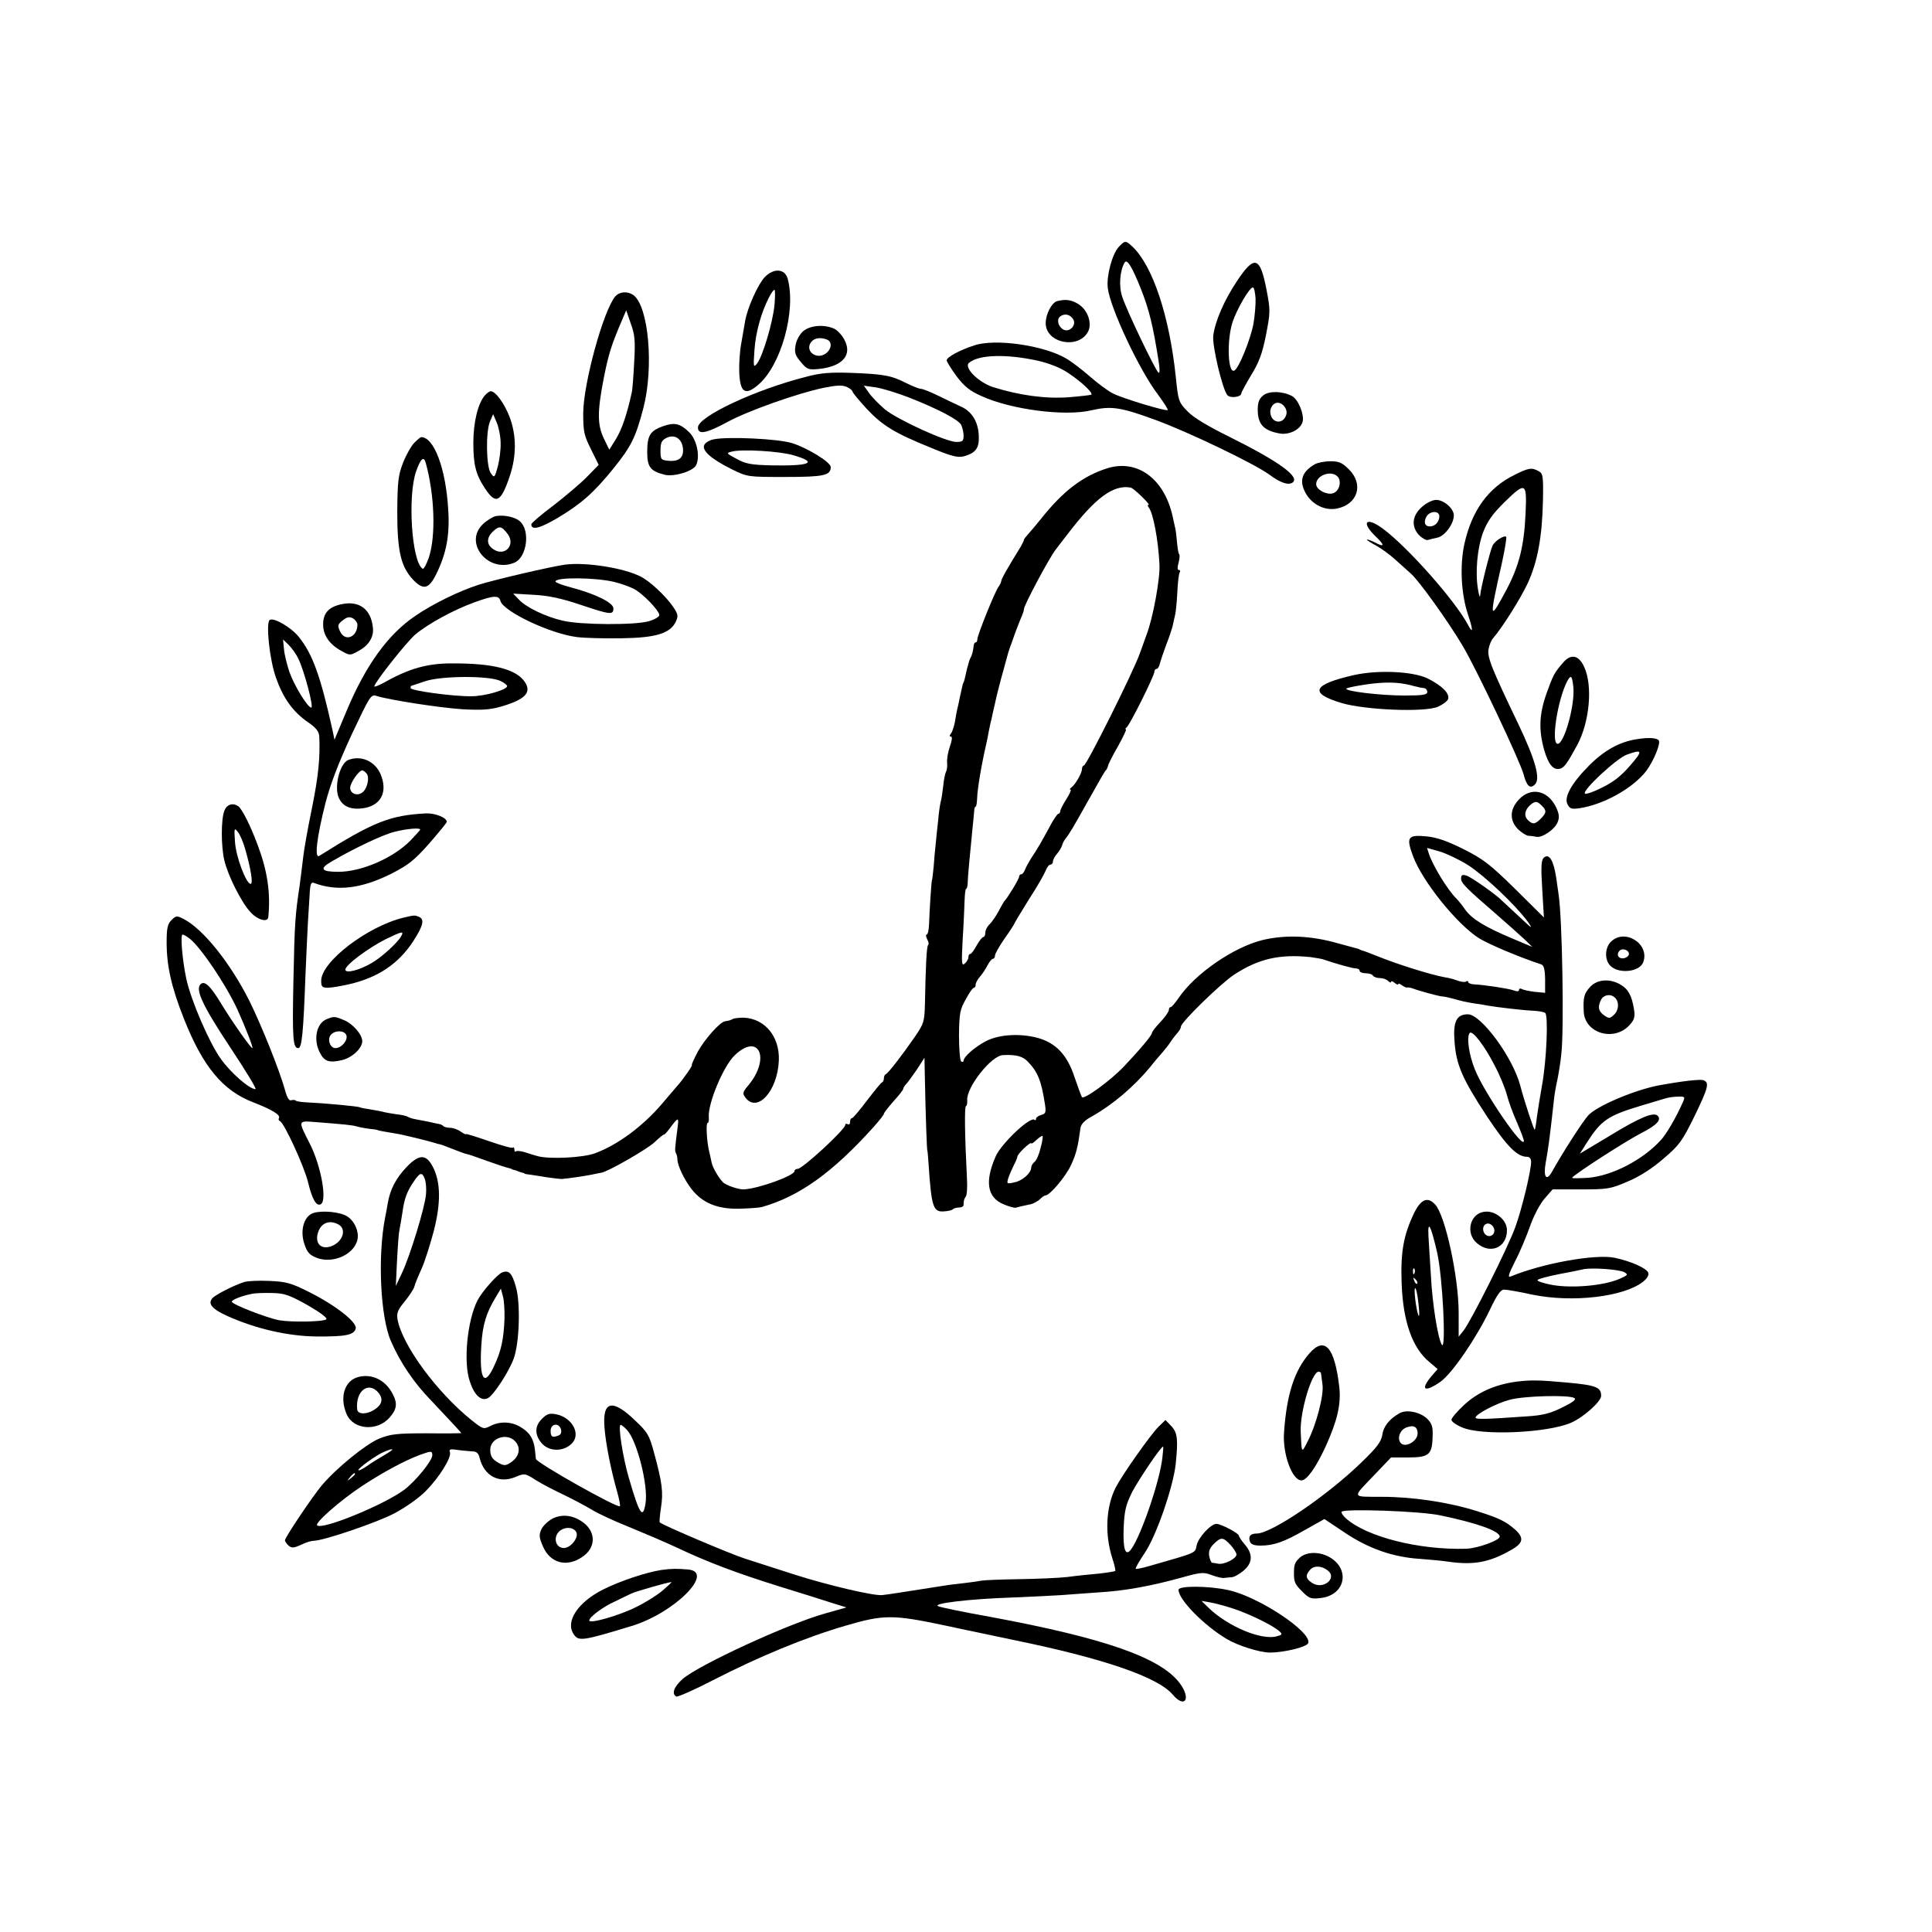 <?xml version="1.0" standalone="no"?>
<!DOCTYPE svg PUBLIC "-//W3C//DTD SVG 20010904//EN"
 "http://www.w3.org/TR/2001/REC-SVG-20010904/DTD/svg10.dtd">
<svg version="1.0" xmlns="http://www.w3.org/2000/svg"
 width="800pt" height="800pt" viewBox="0 0 800 800"
 preserveAspectRatio="xMidYMid meet">
<g transform="translate(0,800) scale(0.1,-0.1)"
fill="#000000" stroke="none">
<path d="M4632 6977 c-26 -28 -51 -119 -45 -169 9 -81 130 -340 208 -442 24
-33 43 -62 40 -64 -6 -6 -186 48 -227 69 -20 10 -63 42 -95 70 -32 28 -76 62
-99 75 -92 54 -293 83 -379 54 -60 -19 -115 -49 -115 -62 0 -6 19 -36 41 -66
32 -42 55 -61 103 -82 122 -56 346 -85 455 -59 83 19 121 13 266 -40 141 -52
413 -183 472 -227 43 -32 76 -44 94 -33 36 22 -53 87 -256 188 -95 47 -152 81
-178 108 -37 38 -38 44 -48 139 -26 254 -96 464 -180 543 -28 26 -31 26 -57
-2z m93 -175 c34 -87 49 -149 72 -294 6 -36 6 -55 0 -51 -12 8 -130 253 -150
314 -15 43 -10 109 10 142 10 16 30 -16 68 -111z m-426 -296 c47 -11 93 -29
125 -51 53 -35 103 -82 95 -89 -2 -2 -45 -7 -95 -11 -95 -7 -203 8 -312 42
-61 20 -123 82 -99 101 41 34 155 37 286 8z"/>
<path d="M5122 6836 c-52 -78 -90 -164 -98 -225 -6 -41 39 -228 59 -248 13
-13 57 -7 57 8 0 5 19 39 41 76 32 52 46 89 61 165 18 93 19 102 3 185 -27
142 -50 149 -123 39z m77 -71 c1 -25 -3 -73 -9 -107 -12 -63 -59 -180 -78
-192 -28 -17 -33 125 -8 201 18 54 70 143 84 143 5 0 9 -20 11 -45z"/>
<path d="M3167 6853 c-29 -31 -73 -129 -82 -185 -3 -18 -10 -59 -16 -92 -6
-32 -9 -84 -8 -115 3 -86 24 -101 78 -55 95 80 158 306 123 439 -12 43 -57 46
-95 8z m40 -116 c-7 -72 -49 -213 -72 -242 -15 -19 -16 -15 -11 55 5 74 28
156 60 218 9 18 19 32 23 32 3 0 3 -28 0 -63z"/>
<path d="M2548 6773 c-49 -57 -132 -359 -133 -483 0 -77 3 -92 32 -150 l32
-65 -47 -48 c-26 -27 -89 -80 -139 -119 -51 -38 -93 -74 -93 -79 0 -26 36 -17
110 27 97 58 149 104 230 204 74 92 92 128 124 250 44 169 22 421 -41 468 -24
17 -57 15 -75 -5z m78 -273 c-3 -58 -7 -114 -10 -125 -19 -88 -41 -153 -65
-192 l-28 -45 -22 45 c-28 58 -28 112 -1 251 20 101 32 139 76 241 l17 40 19
-55 c17 -46 19 -72 14 -160z"/>
<path d="M4377 6753 c-22 -6 -47 -54 -47 -91 0 -84 138 -110 176 -34 17 35 -3
90 -41 113 -29 18 -52 21 -88 12z m67 -75 c15 -25 -17 -57 -42 -42 -22 14 -28
44 -10 55 18 12 39 7 52 -13z"/>
<path d="M3325 6628 c-15 -14 -28 -38 -31 -59 -5 -29 -1 -41 22 -68 25 -30 31
-33 73 -29 100 10 142 58 107 122 -10 19 -29 39 -42 45 -42 19 -100 14 -129
-11z m99 -34 c23 -9 20 -40 -5 -58 -40 -28 -89 13 -59 49 13 16 38 19 64 9z"/>
<path d="M3339 6440 c-211 -53 -449 -165 -449 -210 0 -31 34 -25 119 21 83 46
291 120 401 143 54 11 78 12 96 4 13 -6 24 -15 24 -19 0 -5 27 -37 59 -72 66
-70 115 -100 268 -162 87 -36 110 -41 136 -34 48 14 62 34 60 84 -2 57 -28
101 -73 121 -19 9 -62 29 -94 45 -33 16 -65 29 -73 29 -7 0 -35 11 -61 24 -61
31 -92 37 -227 42 -86 3 -127 0 -186 -16z m425 -86 c124 -49 203 -91 216 -113
5 -11 10 -31 10 -45 0 -22 -4 -26 -30 -26 -42 0 -243 92 -296 135 -23 20 -53
50 -65 67 l-22 31 49 -7 c27 -4 89 -23 138 -42z"/>
<path d="M2008 6363 c-29 -33 -48 -111 -48 -197 0 -90 10 -131 48 -188 45 -69
66 -59 103 51 28 84 28 168 -1 245 -22 56 -58 106 -78 106 -5 0 -16 -8 -24
-17z m65 -198 c1 -27 -5 -71 -12 -98 -13 -46 -14 -47 -29 -26 -19 28 -21 172
-3 214 l13 30 15 -35 c8 -19 16 -57 16 -85z"/>
<path d="M5231 6363 c-18 -15 -23 -29 -23 -62 1 -59 25 -84 91 -96 40 -7 87
17 95 49 7 30 -18 92 -44 106 -40 21 -95 22 -119 3z m95 -81 c-14 -44 -66 -33
-66 14 0 13 8 27 18 33 24 14 57 -19 48 -47z"/>
<path d="M2745 6235 c-53 -19 -65 -38 -65 -107 0 -62 13 -79 73 -94 38 -9 115
14 129 39 18 35 4 106 -28 137 -38 37 -61 42 -109 25z m83 -92 c4 -38 -17 -55
-60 -51 -31 3 -33 5 -33 43 0 32 5 42 25 52 33 16 64 -3 68 -44z"/>
<path d="M1716 6167 c-13 -13 -34 -50 -47 -83 -20 -52 -23 -76 -24 -204 0
-163 15 -226 65 -280 42 -44 65 -40 95 20 43 86 58 163 51 270 -10 171 -59
300 -112 300 -3 0 -15 -10 -28 -23z m47 -84 c37 -134 42 -303 13 -391 -10 -28
-21 -50 -26 -47 -45 28 -63 300 -27 403 19 54 32 65 40 35z"/>
<path d="M2956 6181 c-16 -3 -34 -13 -39 -22 -14 -23 28 -60 113 -102 65 -32
66 -32 221 -32 159 0 189 6 189 41 0 20 -96 79 -160 99 -56 18 -264 28 -324
16z m329 -66 c104 -30 71 -45 -90 -42 -84 2 -107 6 -145 27 -43 23 -44 24 -20
30 41 11 197 2 255 -15z"/>
<path d="M5445 6078 c-56 -32 -68 -72 -35 -126 27 -43 77 -67 125 -58 87 17
113 100 51 162 -28 28 -41 34 -77 34 -24 0 -53 -6 -64 -12z m95 -53 c17 -21 4
-62 -22 -68 -26 -7 -68 16 -68 38 0 38 65 60 90 30z"/>
<path d="M4585 6061 c-101 -32 -182 -93 -275 -210 -19 -24 -43 -52 -52 -62
-10 -11 -18 -21 -18 -24 0 -3 -6 -15 -13 -28 -54 -87 -80 -133 -81 -143 -1 -7
-7 -18 -12 -25 -14 -18 -87 -199 -87 -216 0 -7 -3 -13 -7 -13 -4 0 -7 -6 -8
-12 -2 -21 -7 -42 -14 -53 -3 -5 -9 -26 -14 -45 -11 -49 -11 -49 -14 -55 -3
-6 -3 -5 -15 -60 -4 -22 -10 -47 -12 -55 -2 -8 -6 -31 -9 -50 -4 -19 -11 -41
-16 -47 -7 -9 -7 -13 0 -13 6 0 4 -17 -5 -42 -8 -23 -13 -53 -11 -67 1 -14 -1
-31 -5 -37 -3 -6 -9 -32 -11 -56 -3 -25 -7 -56 -11 -69 -3 -13 -8 -46 -10 -74
-3 -27 -8 -70 -10 -95 -3 -25 -7 -70 -9 -100 -3 -30 -6 -55 -7 -55 -2 0 -10
-122 -12 -182 -1 -24 -5 -43 -10 -43 -4 0 -3 -8 2 -19 6 -10 8 -21 4 -24 -6
-6 -10 -84 -13 -242 -2 -76 -4 -83 -43 -140 -49 -71 -109 -149 -119 -153 -5
-2 -8 -10 -8 -17 0 -7 -3 -15 -8 -17 -4 -1 -32 -36 -62 -75 -30 -40 -58 -73
-62 -73 -5 0 -8 -7 -8 -16 0 -8 -4 -12 -10 -9 -5 3 -10 2 -10 -3 0 -19 -177
-182 -197 -182 -7 0 -13 -4 -13 -9 0 -19 -149 -73 -210 -76 -22 -1 -73 17 -86
29 -19 20 -43 61 -47 81 -2 11 -7 31 -10 45 -10 38 -15 120 -7 120 4 0 6 10 5
23 -5 56 60 212 107 257 101 97 150 -13 56 -125 -23 -27 -24 -33 -12 -49 49
-67 134 26 139 153 4 98 -57 173 -145 177 -19 0 -39 -2 -45 -5 -9 -5 -14 -7
-33 -10 -21 -3 -82 -72 -111 -123 -17 -32 -29 -58 -26 -58 5 0 -36 -59 -60
-86 -5 -6 -35 -40 -65 -76 -78 -91 -181 -168 -275 -203 -49 -19 -191 -26 -240
-12 -11 3 -34 10 -52 16 -17 5 -34 7 -37 3 -3 -3 -6 1 -6 8 0 7 -3 11 -6 8 -3
-4 -48 9 -100 27 -52 18 -94 31 -94 29 0 -3 -10 2 -22 10 -12 9 -32 16 -44 16
-11 0 -24 3 -28 7 -3 4 -12 8 -19 9 -7 1 -25 5 -42 9 -16 3 -40 8 -52 10 -12
2 -27 6 -33 10 -6 4 -27 9 -48 11 -20 3 -44 7 -52 9 -8 3 -33 7 -55 11 -22 3
-42 7 -45 9 -7 4 -147 17 -213 20 -26 1 -50 4 -53 8 -3 3 -12 3 -19 1 -8 -3
-17 12 -25 43 -23 82 -97 267 -148 370 -80 158 -191 296 -272 338 -28 14 -31
14 -50 -5 -16 -16 -20 -33 -20 -92 0 -98 20 -186 71 -315 79 -200 162 -300
289 -348 77 -30 113 -52 105 -65 -3 -5 -1 -10 4 -12 17 -6 101 -188 117 -255
17 -71 35 -100 53 -89 26 17 0 158 -45 248 -51 100 -51 97 19 92 125 -10 153
-12 177 -19 14 -4 39 -8 55 -10 17 -1 30 -4 30 -5 0 -1 26 -6 75 -14 23 -3
141 -32 165 -40 6 -2 12 -4 15 -4 3 0 28 -9 55 -20 28 -11 52 -20 55 -20 7 -1
26 -7 95 -32 33 -12 67 -23 75 -25 8 -2 16 -4 18 -5 1 -2 7 -4 12 -5 6 -1 12
-4 15 -5 3 -1 10 -4 15 -5 6 -1 11 -3 13 -5 1 -1 11 -3 22 -4 11 -2 43 -6 70
-11 28 -4 55 -7 60 -7 28 2 94 12 125 18 19 4 37 8 40 8 29 5 189 97 220 126
22 21 40 35 40 32 0 -2 10 8 22 24 38 51 40 51 33 -1 -11 -85 -11 -90 -6 -100
3 -5 6 -17 6 -25 0 -26 28 -84 58 -123 45 -58 107 -84 198 -82 41 1 83 4 94 7
155 44 293 143 463 332 23 26 42 50 42 54 0 4 18 27 40 52 22 24 40 47 40 51
0 4 6 14 13 21 7 7 26 34 44 60 l31 48 2 -98 c3 -147 8 -287 10 -287 1 0 3
-25 5 -55 12 -179 19 -200 65 -196 16 1 33 5 36 9 4 4 16 7 26 7 10 0 18 5 18
10 0 19 2 25 9 35 5 6 7 39 5 75 -9 174 -11 300 -4 300 3 0 6 10 5 23 -5 53
99 186 148 188 55 3 83 -5 104 -28 41 -43 55 -79 70 -176 5 -33 3 -39 -16 -44
-11 -3 -21 -10 -21 -16 0 -6 -3 -7 -6 -4 -17 16 -136 -96 -161 -151 -46 -104
-35 -170 31 -198 23 -10 46 -16 51 -15 11 3 35 9 65 15 11 3 27 12 36 20 8 9
19 16 23 16 18 0 85 79 107 128 21 47 27 71 38 151 2 16 17 32 47 48 87 49
174 123 242 205 17 22 41 50 52 62 11 13 27 33 35 46 8 12 21 28 28 36 6 7 12
17 12 23 0 18 163 177 220 215 101 66 188 86 315 73 22 -3 47 -7 55 -10 53
-18 121 -37 134 -37 9 0 16 -4 16 -10 0 -5 11 -10 24 -10 14 0 28 -4 31 -10 3
-5 16 -10 29 -10 12 0 27 -5 34 -12 7 -7 12 -8 12 -4 0 5 7 3 15 -4 8 -7 15
-9 15 -5 0 4 6 2 14 -4 8 -6 18 -11 22 -10 5 1 16 -1 24 -4 23 -9 103 -31 121
-33 9 0 29 -5 45 -9 38 -11 53 -14 89 -20 17 -2 41 -6 55 -9 42 -7 142 -19
186 -21 23 -1 46 -5 52 -9 14 -8 6 -199 -13 -301 -8 -44 -17 -102 -21 -130 -3
-27 -7 -51 -9 -53 -3 -3 -43 118 -60 183 -31 117 -162 295 -217 295 -47 0 -62
-31 -55 -114 7 -96 32 -153 135 -310 82 -123 124 -166 165 -166 11 0 17 -8 17
-22 -1 -39 -37 -190 -65 -268 -30 -84 -184 -391 -215 -430 l-20 -25 0 99 c0
147 -55 402 -97 448 -31 34 -59 23 -87 -34 -45 -93 -57 -164 -52 -295 6 -157
45 -266 115 -323 l34 -29 -27 -31 c-46 -56 -27 -67 38 -22 48 33 151 184 206
300 29 61 44 82 58 82 11 0 64 -9 118 -21 166 -34 379 -9 458 54 17 14 25 28
21 37 -7 19 -73 48 -140 62 -80 16 -297 -23 -428 -77 -15 -6 -12 5 16 61 20
38 47 103 62 145 15 43 41 93 60 115 l34 39 118 0 c111 0 122 2 194 33 50 21
102 55 148 95 66 56 77 73 127 174 58 120 63 140 38 150 -15 5 -92 -4 -189
-22 -100 -20 -251 -84 -288 -123 -23 -25 -106 -154 -150 -233 -23 -42 -37 -24
-27 34 11 59 18 112 35 267 2 19 8 55 14 80 5 25 13 72 16 105 12 100 4 561
-11 660 -3 22 -8 54 -10 70 -11 73 -29 102 -51 84 -11 -10 -13 -35 -7 -130 l7
-118 -119 118 c-104 102 -131 123 -214 165 -71 35 -111 49 -156 53 -75 7 -82
-4 -53 -82 39 -105 181 -281 273 -340 41 -25 168 -79 257 -108 12 -4 16 -19
17 -62 l0 -56 -43 4 c-24 3 -48 8 -54 12 -6 3 -11 2 -11 -4 0 -7 -8 -7 -22 -2
-23 8 -121 23 -165 25 -13 1 -23 5 -23 9 0 5 -4 6 -9 3 -5 -4 -20 -2 -34 3
-13 5 -37 12 -53 14 -61 11 -197 54 -279 87 -27 11 -58 23 -67 25 -5 2 -9 3
-10 5 -2 1 -10 3 -18 5 -8 2 -40 11 -70 19 -112 32 -215 36 -310 14 -121 -29
-282 -140 -350 -241 -14 -20 -28 -37 -32 -37 -5 0 -8 -6 -8 -12 0 -7 -16 -30
-35 -50 -19 -20 -35 -40 -35 -45 0 -10 -48 -67 -115 -138 -57 -60 -166 -139
-175 -128 -3 5 -16 41 -30 81 -30 93 -77 143 -152 164 -73 20 -161 15 -215
-13 -45 -23 -93 -65 -93 -81 0 -5 -4 -7 -10 -3 -5 3 -9 52 -9 108 1 91 4 107
28 149 14 27 29 48 34 48 4 0 7 6 7 13 0 7 8 22 18 33 9 10 23 31 31 47 8 15
18 27 23 27 4 0 8 6 8 13 0 8 18 39 40 71 22 31 40 59 40 61 0 2 27 47 60 100
34 52 65 107 70 120 5 14 14 25 20 25 5 0 10 6 10 13 0 7 8 22 18 33 9 11 18
26 20 34 2 8 9 22 16 30 12 14 34 51 78 130 70 124 82 146 87 150 3 3 7 11 9
18 1 8 20 45 42 83 21 38 36 69 32 69 -4 0 -2 4 3 8 13 9 115 214 115 230 0 7
4 12 9 12 5 0 11 10 14 23 3 12 15 47 26 77 12 30 23 64 26 75 2 11 7 31 10
45 4 14 8 58 10 97 2 40 6 77 10 83 3 5 2 10 -4 10 -6 0 -6 11 -1 29 4 16 6
32 3 35 -3 3 -7 24 -9 48 -2 24 -5 50 -7 58 -2 8 -7 31 -11 50 -34 157 -146
240 -271 201z m97 -80 c12 -2 83 -71 74 -71 -5 0 -4 -6 1 -12 18 -22 39 -134
44 -233 4 -58 -27 -226 -54 -295 -3 -8 -15 -42 -27 -75 -27 -77 -221 -465
-232 -465 -4 0 -8 -7 -8 -15 0 -17 -28 -65 -45 -77 -5 -4 -7 -8 -2 -8 4 0 -4
-18 -18 -40 -14 -22 -25 -44 -25 -50 0 -5 -4 -10 -8 -10 -4 0 -21 -25 -37 -56
-34 -62 -47 -86 -76 -129 -10 -16 -22 -38 -25 -47 -4 -10 -10 -18 -15 -18 -5
0 -9 -5 -9 -10 0 -9 -47 -87 -60 -100 -3 -3 -14 -22 -25 -43 -11 -21 -28 -45
-37 -54 -10 -9 -18 -24 -18 -35 0 -10 -4 -18 -8 -18 -5 0 -17 -16 -28 -35 -10
-19 -22 -35 -26 -35 -5 0 -8 -6 -8 -14 0 -7 -7 -19 -15 -26 -13 -11 -14 0 -9
96 4 60 7 133 8 161 1 29 3 53 7 53 3 0 5 10 6 23 0 24 9 115 19 217 4 36 7
73 8 83 0 9 3 17 6 17 3 0 5 15 6 33 1 40 18 140 38 227 3 14 8 36 10 50 3 14
7 36 11 50 3 14 7 34 10 45 11 50 14 64 29 120 9 33 19 69 22 80 8 30 10 38
18 60 5 11 12 34 18 50 6 17 17 44 24 62 8 17 14 35 14 41 0 16 104 211 132
247 4 6 27 35 50 65 114 149 188 204 260 191z m1398 -1564 c67 -43 194 -163
245 -232 25 -35 20 -32 -35 20 -36 33 -67 62 -70 65 -21 23 -129 99 -147 104
-18 6 -23 3 -23 -12 0 -19 21 -40 152 -153 42 -37 92 -81 110 -98 l33 -32 -83
35 c-112 47 -166 80 -194 118 -12 18 -30 40 -39 49 -37 37 -98 138 -113 186
l-7 22 53 -15 c29 -9 82 -34 118 -57z m-5293 -305 c46 -37 149 -190 196 -292
33 -73 67 -160 62 -160 -7 0 -82 107 -126 179 -49 81 -72 102 -89 85 -22 -22
10 -90 124 -262 63 -95 110 -172 104 -172 -25 0 -102 67 -144 126 -48 67 -124
243 -143 333 -16 76 -25 181 -15 181 5 0 19 -8 31 -18z m5401 -522 c22 -41 45
-97 52 -125 7 -27 26 -79 42 -114 15 -35 28 -69 28 -75 0 -40 -165 200 -203
296 -25 62 -35 136 -21 151 12 11 62 -55 102 -133z m779 -157 c-27 -61 -67
-129 -89 -153 -75 -83 -203 -149 -302 -157 -37 -2 -66 -3 -66 0 0 9 226 155
288 186 62 32 83 54 66 71 -17 17 -76 -8 -200 -84 l-122 -73 29 46 c59 92 87
111 219 151 41 12 86 26 100 30 14 5 39 9 57 9 31 1 32 0 20 -26z m-2658 -186
c-6 -26 -17 -52 -25 -58 -8 -6 -14 -17 -14 -24 0 -22 -37 -55 -70 -61 -31 -7
-32 -6 -25 17 4 13 15 38 23 54 9 17 15 33 15 36 -1 3 11 19 27 34 17 16 30
25 30 21 0 -4 10 2 22 14 12 11 23 18 25 16 2 -2 -1 -24 -8 -49z m1642 -434
c23 -102 38 -411 19 -381 -16 27 -39 167 -45 287 -4 58 -8 131 -10 161 -4 73
10 46 36 -67z m-94 -85 c-3 -8 -6 -5 -6 6 -1 11 2 17 5 13 3 -3 4 -12 1 -19z
m869 4 c17 -10 15 -12 -21 -28 -66 -28 -194 -39 -276 -25 -39 7 -67 17 -62 21
4 5 44 15 88 24 44 8 89 17 100 20 33 8 150 0 171 -12z m-858 -47 c-3 -3 -9 2
-12 12 -6 14 -5 15 5 6 7 -7 10 -15 7 -18z m8 -133 c-7 -6 -23 102 -17 113 3
6 9 -17 13 -49 4 -33 6 -61 4 -64z"/>
<path d="M6270 6033 c-107 -53 -175 -146 -206 -284 -20 -90 -14 -209 15 -295
21 -62 21 -82 0 -42 -52 99 -249 322 -353 399 -69 51 -92 28 -31 -31 41 -39
39 -48 -4 -25 -17 8 -31 13 -31 10 0 -2 17 -13 38 -24 20 -11 55 -36 77 -56
22 -20 53 -47 68 -61 33 -29 155 -199 214 -299 55 -92 238 -478 252 -532 13
-49 27 -61 47 -41 24 23 1 103 -69 250 -110 229 -130 278 -123 311 3 17 12 38
20 46 39 46 112 162 142 226 41 89 60 194 63 342 2 102 0 113 -18 122 -29 16
-41 14 -101 -16z m47 -160 c-6 -134 -27 -216 -78 -313 -73 -136 -74 -131 -19
113 12 55 19 101 17 104 -8 8 -46 -16 -56 -35 -10 -19 -50 -178 -52 -208 -1
-11 -5 1 -9 26 -12 70 -3 170 21 235 17 45 38 75 86 123 91 89 96 86 90 -45z"/>
<path d="M5888 5901 c-41 -36 -45 -80 -13 -116 13 -13 30 -23 37 -21 7 2 26 7
41 10 30 7 67 57 67 92 0 28 -41 64 -73 64 -15 0 -40 -12 -59 -29z m72 -39 c0
-10 -5 -23 -12 -30 -18 -18 -48 -15 -48 6 0 10 5 23 12 30 18 18 48 15 48 -6z"/>
<path d="M2053 5863 c-12 -3 -36 -17 -53 -33 -82 -77 21 -205 130 -160 52 22
67 134 22 172 -19 17 -65 27 -99 21z m49 -74 c34 -45 -11 -95 -58 -64 -30 19
-31 48 -2 75 26 24 35 22 60 -11z"/>
<path d="M2340 5662 c-54 -7 -299 -64 -360 -84 -80 -26 -187 -78 -260 -128
-113 -76 -206 -205 -285 -394 l-50 -119 -8 39 c-50 225 -82 315 -140 387 -31
39 -103 81 -120 70 -17 -11 -1 -165 26 -240 29 -83 70 -141 133 -184 32 -22
44 -37 46 -57 4 -87 -3 -163 -30 -297 -17 -82 -33 -172 -36 -200 -3 -27 -10
-81 -15 -120 -19 -126 -21 -157 -26 -395 -5 -240 -2 -280 20 -280 15 0 21 60
30 305 4 88 8 185 10 215 2 30 5 81 7 113 2 46 6 56 18 51 96 -36 196 -24 320
38 71 36 96 56 157 125 40 46 73 86 73 90 0 17 -47 36 -85 35 -150 -8 -217
-34 -443 -176 -21 -13 -10 78 25 216 21 82 55 169 109 286 77 163 80 168 104
160 55 -17 263 -49 357 -55 77 -4 112 -2 157 11 100 29 128 58 100 101 -35 54
-132 79 -304 78 -100 0 -176 -21 -277 -78 -24 -13 -43 -21 -43 -17 0 15 133
183 169 214 52 44 158 102 243 133 82 30 104 31 110 7 12 -44 206 -136 317
-150 31 -4 113 -6 184 -5 143 2 203 20 226 70 10 22 9 30 -13 62 -31 45 -97
106 -134 124 -71 36 -228 60 -312 49z m205 -72 c28 -7 63 -20 79 -28 35 -17
106 -90 106 -109 0 -7 -19 -18 -42 -25 -56 -17 -285 -16 -358 2 -71 16 -153
56 -182 88 l-23 24 85 -5 c60 -3 116 -15 193 -41 125 -42 137 -43 137 -15 0
23 -74 60 -177 87 -35 9 -63 20 -63 24 0 19 168 17 245 -2z m-1309 -319 c24
-49 64 -201 53 -201 -15 0 -70 90 -90 146 -10 29 -21 72 -23 95 l-4 41 23 -22
c13 -13 32 -39 41 -59z m837 -91 c15 -7 27 -17 27 -21 0 -15 -92 -42 -148 -42
-76 -1 -252 23 -252 34 0 5 1 9 3 9 1 0 27 9 57 19 67 23 267 24 313 1z m-333
-615 c0 -2 -18 -22 -39 -44 -72 -74 -204 -131 -300 -131 -71 0 -80 13 -29 42
95 56 216 113 263 124 52 13 105 17 105 9z"/>
<path d="M1414 5498 c-53 -11 -76 -37 -76 -84 0 -44 26 -82 75 -109 36 -20 37
-20 72 0 42 22 64 58 59 97 -8 76 -57 112 -130 96z m66 -84 c0 -53 -52 -73
-72 -28 -11 23 -10 29 11 45 17 14 27 16 42 9 10 -6 19 -18 19 -26z"/>
<path d="M6474 5258 c-38 -43 -44 -56 -70 -129 -31 -87 -33 -152 -10 -234 18
-62 38 -85 66 -78 17 5 28 19 71 98 51 95 65 244 29 323 -22 49 -54 56 -86 20z
m41 -104 c7 -74 -38 -234 -65 -234 -29 0 0 185 40 260 15 28 20 22 25 -26z"/>
<path d="M5608 5205 c-173 -39 -190 -75 -53 -116 97 -29 342 -39 398 -16 20 9
40 23 43 32 9 22 -25 56 -83 85 -60 30 -205 37 -305 15z m232 -42 c14 -4 28
-7 33 -8 4 -2 14 -3 22 -4 8 0 15 -8 15 -16 0 -12 -17 -15 -95 -15 -98 0 -250
18 -240 29 3 3 41 11 83 17 75 11 130 10 182 -3z"/>
<path d="M6777 4939 c-72 -11 -136 -47 -199 -111 -72 -73 -103 -130 -87 -159
9 -18 18 -20 47 -16 100 14 224 83 279 155 31 42 62 117 51 127 -10 10 -43 12
-91 4z m-27 -109 c-36 -42 -70 -69 -116 -91 -35 -18 -67 -29 -71 -25 -13 12
131 146 173 161 66 24 68 17 14 -45z"/>
<path d="M1442 4853 c-33 -13 -57 -101 -42 -149 14 -41 48 -58 102 -51 75 10
105 67 74 141 -23 54 -81 80 -134 59z m76 -56 c14 -17 2 -67 -20 -80 -21 -14
-48 -2 -48 21 0 20 36 72 50 72 4 0 12 -6 18 -13z"/>
<path d="M6289 4689 c-38 -41 -39 -86 -3 -123 15 -14 34 -26 43 -27 9 0 23 -2
33 -4 24 -5 77 31 88 61 8 19 6 34 -6 60 -34 72 -105 87 -155 33z m95 -25 c21
-20 20 -30 -4 -54 -24 -24 -34 -25 -54 -5 -17 17 -12 43 12 63 20 16 27 15 46
-4z"/>
<path d="M929 4643 c-14 -36 -14 -147 0 -206 15 -63 71 -175 109 -215 30 -32
71 -43 73 -19 10 100 -4 192 -44 298 -30 81 -66 152 -81 161 -23 15 -47 7 -57
-19z m86 -158 c23 -79 34 -145 23 -145 -19 0 -62 115 -65 175 -4 56 -3 59 12
40 9 -11 22 -42 30 -70z"/>
<path d="M1670 4200 c-148 -36 -340 -182 -340 -261 0 -25 4 -29 28 -29 15 0
55 7 90 15 119 28 203 85 264 179 41 64 47 90 22 100 -18 7 -17 7 -64 -4z m-9
-77 c-14 -26 -81 -87 -121 -110 -52 -31 -110 -45 -110 -28 0 19 94 89 167 126
68 33 77 35 64 12z"/>
<path d="M6670 4100 c-23 -23 -26 -68 -7 -93 29 -41 124 -35 141 8 29 76 -76
143 -134 85z m75 -50 c0 -8 -10 -16 -22 -18 -22 -3 -32 16 -16 32 12 11 38 2
38 -14z"/>
<path d="M6585 3914 c-26 -28 -30 -44 -27 -104 5 -90 128 -125 191 -53 19 21
22 34 17 64 -9 56 -24 84 -56 102 -44 26 -96 22 -125 -9z m103 -46 c18 -18 15
-53 -6 -71 -16 -15 -20 -15 -40 -1 -24 17 -27 35 -12 65 12 21 40 25 58 7z"/>
<path d="M1353 3780 c-43 -17 -57 -85 -28 -140 18 -35 38 -42 90 -30 43 10 85
49 85 79 0 27 -39 72 -76 87 -38 16 -41 16 -71 4z m81 -66 c8 -21 -20 -54 -45
-54 -22 0 -35 36 -19 55 17 20 56 19 64 -1z"/>
<path d="M1684 3168 c-44 -46 -68 -92 -78 -148 -3 -19 -8 -46 -11 -60 -32
-162 -20 -415 24 -514 39 -89 94 -171 167 -246 70 -74 124 -132 124 -134 0 -1
-64 -2 -142 -1 -125 0 -150 -3 -198 -22 -55 -23 -176 -121 -237 -193 -38 -45
-153 -216 -153 -228 0 -5 7 -15 15 -22 13 -11 22 -10 51 3 19 10 43 17 53 17
40 0 261 75 335 114 43 23 101 63 128 91 57 57 109 141 101 162 -5 12 2 14 33
9 21 -3 49 -5 61 -6 16 0 25 -8 29 -27 19 -75 80 -107 148 -79 38 16 40 16 85
-13 25 -16 78 -43 116 -61 39 -19 90 -46 115 -61 25 -16 95 -48 155 -72 61
-25 148 -62 195 -84 133 -63 251 -107 430 -163 91 -28 190 -59 220 -69 l55
-17 -85 -24 c-156 -43 -524 -213 -593 -272 -36 -32 -47 -61 -27 -73 5 -3 74
27 153 68 189 97 382 177 547 225 160 47 196 47 414 1 77 -17 206 -43 284 -60
371 -76 596 -153 658 -226 50 -59 77 -18 30 46 -79 107 -312 188 -786 276
-107 19 -204 39 -215 44 -28 11 125 30 305 36 80 3 172 8 205 10 33 3 101 7
150 11 109 6 218 26 342 60 86 24 96 25 130 12 21 -8 44 -13 51 -12 6 1 21 2
31 3 11 0 33 13 50 27 38 32 40 68 6 108 -14 16 -25 33 -25 37 0 10 -74 49
-93 49 -23 0 -75 -56 -82 -89 -7 -33 5 -28 -194 -85 -30 -9 -56 -14 -58 -12
-3 2 14 31 36 64 48 69 118 272 129 367 11 105 8 132 -18 160 l-24 25 -28 -27
c-32 -31 -150 -198 -178 -252 -41 -81 -46 -194 -14 -294 9 -27 14 -50 12 -52
-2 -2 -33 -7 -68 -11 -36 -3 -94 -9 -130 -14 -36 -4 -126 -8 -200 -9 -74 -1
-144 -4 -155 -6 -11 -2 -42 -7 -70 -10 -27 -3 -63 -7 -80 -10 -196 -31 -243
-38 -263 -40 -37 -3 -224 41 -362 85 -69 22 -161 52 -205 66 -62 20 -335 136
-353 150 -2 1 0 29 5 61 10 64 5 103 -28 225 -20 75 -27 87 -78 135 -95 92
-137 83 -128 -27 5 -68 27 -178 53 -269 8 -29 13 -55 11 -58 -10 -9 -346 180
-348 196 0 3 -2 20 -4 38 -5 44 -21 71 -58 93 -38 24 -87 26 -127 5 -28 -14
-30 -13 -77 24 -145 117 -287 310 -307 418 -4 26 1 39 29 73 18 22 37 50 41
63 3 12 17 46 30 74 13 29 35 99 50 155 30 117 29 202 -3 265 -28 55 -57 55
-109 1z m75 -50 c5 -13 7 -41 5 -63 -4 -53 -66 -255 -99 -325 l-26 -55 5 105
c3 58 7 115 10 127 2 11 8 43 12 70 8 60 19 89 47 130 26 39 35 41 46 11z
m838 -1040 c41 -45 88 -230 76 -303 -11 -68 -25 -46 -69 105 -25 85 -46 220
-34 220 4 0 16 -10 27 -22z m-463 -47 c23 -26 17 -60 -15 -84 -23 -16 -30 -17
-50 -7 -30 16 -39 29 -39 57 0 49 70 72 104 34z m2679 -68 c-11 -98 -89 -324
-129 -378 -24 -33 -35 0 -31 92 3 68 9 92 35 145 28 53 119 188 128 188 2 0 0
-21 -3 -47z m-3221 12 c-24 -14 -57 -34 -73 -46 -17 -12 -32 -19 -35 -17 -5 6
77 65 108 77 43 18 43 11 0 -14z m198 -1 c0 -22 -67 -105 -115 -142 -82 -62
-342 -169 -362 -148 -10 10 97 104 185 162 88 58 176 105 239 129 50 18 53 18
53 -1z m-320 -78 c0 -2 -8 -10 -17 -17 -16 -13 -17 -12 -4 4 13 16 21 21 21
13z m3625 -293 c14 -15 25 -33 25 -40 0 -17 -52 -43 -76 -38 -10 2 -22 4 -25
4 -4 1 -9 13 -12 28 -3 19 2 33 19 50 30 29 38 29 69 -4z"/>
<path d="M1297 2977 c-39 -13 -56 -74 -36 -130 11 -33 21 -44 52 -56 63 -23
145 10 165 68 12 34 -7 83 -40 104 -29 19 -105 26 -141 14z m104 -47 c39 -21
15 -80 -38 -93 -34 -8 -55 13 -49 48 9 48 46 67 87 45z"/>
<path d="M6144 2982 c-58 -9 -76 -89 -29 -129 56 -49 125 -19 125 53 0 44 -51
84 -96 76z m42 -87 c-3 -9 -14 -15 -23 -13 -22 4 -30 38 -11 49 18 11 43 -15
34 -36z"/>
<path d="M2079 2731 c-20 -8 -83 -79 -102 -116 -42 -83 -59 -254 -32 -334 19
-59 48 -85 76 -70 23 12 87 110 106 163 24 65 29 231 9 298 -16 57 -29 70 -57
59z m10 -191 c-3 -82 -13 -132 -41 -192 -42 -94 -64 -63 -55 80 5 86 20 135
60 201 l21 35 8 -30 c5 -16 8 -58 7 -94z"/>
<path d="M1010 2691 c-46 -15 -119 -53 -131 -67 -19 -23 -2 -44 64 -74 116
-52 250 -83 367 -84 122 -1 156 6 163 33 6 26 -83 96 -195 152 -72 36 -92 42
-163 45 -44 2 -91 0 -105 -5z m263 -95 c50 -29 84 -53 78 -59 -10 -10 -141
-13 -194 -4 -50 9 -197 66 -197 77 0 8 40 24 85 33 11 2 47 4 80 3 52 -1 71
-7 148 -50z"/>
<path d="M5422 2396 c-62 -71 -94 -169 -105 -326 -7 -89 33 -200 72 -200 22 0
60 53 100 140 49 108 64 175 57 244 -19 167 -60 215 -124 142z m48 -83 c1 -5
3 -25 6 -45 7 -44 -26 -169 -61 -236 -26 -51 -25 -52 -29 38 -4 83 46 250 74
250 6 0 10 -3 10 -7z"/>
<path d="M1483 2298 c-56 -15 -78 -83 -48 -153 27 -65 126 -74 178 -15 30 34
34 58 13 98 -30 58 -86 85 -143 70z m85 -66 c20 -26 14 -49 -19 -70 -32 -20
-68 -19 -70 2 -8 76 47 119 89 68z"/>
<path d="M6280 2279 c-89 -12 -161 -44 -218 -97 -29 -27 -52 -54 -52 -61 0 -7
19 -21 43 -31 78 -36 355 -24 453 19 52 23 124 88 124 111 0 36 -21 44 -140
55 -119 11 -151 11 -210 4z m239 -68 c9 -6 -5 -17 -50 -39 -50 -25 -82 -33
-149 -37 -169 -12 -210 -13 -210 -5 0 14 87 60 142 74 58 16 245 21 267 7z"/>
<path d="M5795 2148 c-41 -23 -66 -53 -71 -89 -5 -29 -22 -52 -83 -111 -143
-140 -376 -298 -437 -298 -27 0 -36 -12 -28 -34 4 -11 18 -16 43 -16 55 0 98
15 185 65 l80 45 84 -56 c98 -66 200 -102 312 -109 41 -3 95 -8 120 -12 101
-14 165 -3 252 46 56 30 61 52 21 88 -39 34 -66 47 -158 76 -118 37 -265 59
-393 59 -129 1 -126 -9 -24 98 l62 65 70 0 c86 0 100 11 102 83 2 44 -2 56
-22 77 -29 28 -86 40 -115 23z m75 -84 c0 -32 -52 -61 -70 -39 -16 19 -3 54
23 64 31 12 47 3 47 -25z m95 -339 c153 -32 245 -65 245 -88 0 -15 -90 -48
-138 -50 -195 -6 -413 49 -499 126 -12 11 -20 23 -18 27 9 14 328 3 410 -15z"/>
<path d="M2244 2125 c-30 -30 -31 -66 -1 -101 30 -35 88 -36 123 -3 42 39 4
110 -64 123 -27 5 -38 1 -58 -19z m79 -44 c3 -12 -1 -22 -10 -25 -26 -10 -33
-6 -33 19 0 31 35 35 43 6z"/>
<path d="M2288 1712 c-18 -10 -39 -29 -46 -44 -11 -24 -10 -34 7 -73 30 -68
98 -86 162 -42 56 37 58 102 5 142 -41 31 -87 37 -128 17z m99 -58 c9 -23 -25
-64 -52 -64 -36 0 -46 47 -17 71 24 19 60 15 69 -7z"/>
<path d="M5382 1550 c-21 -20 -24 -29 -24 -65 0 -36 4 -45 34 -75 29 -29 36
-32 77 -27 104 12 124 124 31 172 -41 21 -92 19 -118 -5z m116 -53 c41 -32
-19 -81 -64 -52 -28 18 -30 32 -8 56 15 17 47 16 72 -4z"/>
<path d="M2738 1499 c-63 -10 -169 -45 -239 -80 -105 -52 -159 -133 -124 -185
20 -31 34 -30 240 33 176 53 347 223 235 234 -45 4 -70 4 -112 -2z m7 -84
c-22 -19 -71 -50 -110 -69 -71 -36 -195 -71 -195 -56 0 14 57 57 107 79 26 13
56 27 66 32 15 8 147 46 167 48 3 0 -13 -15 -35 -34z"/>
<path d="M4880 1417 c0 -41 106 -148 200 -204 48 -28 134 -55 178 -56 58 0
153 23 159 39 17 45 -205 193 -332 220 -83 18 -205 18 -205 1z m230 -79 c66
-22 164 -70 189 -94 12 -11 10 -14 -14 -20 -63 -16 -197 40 -277 115 l-33 32
35 -6 c19 -3 64 -15 100 -27z"/>
</g>
</svg>
